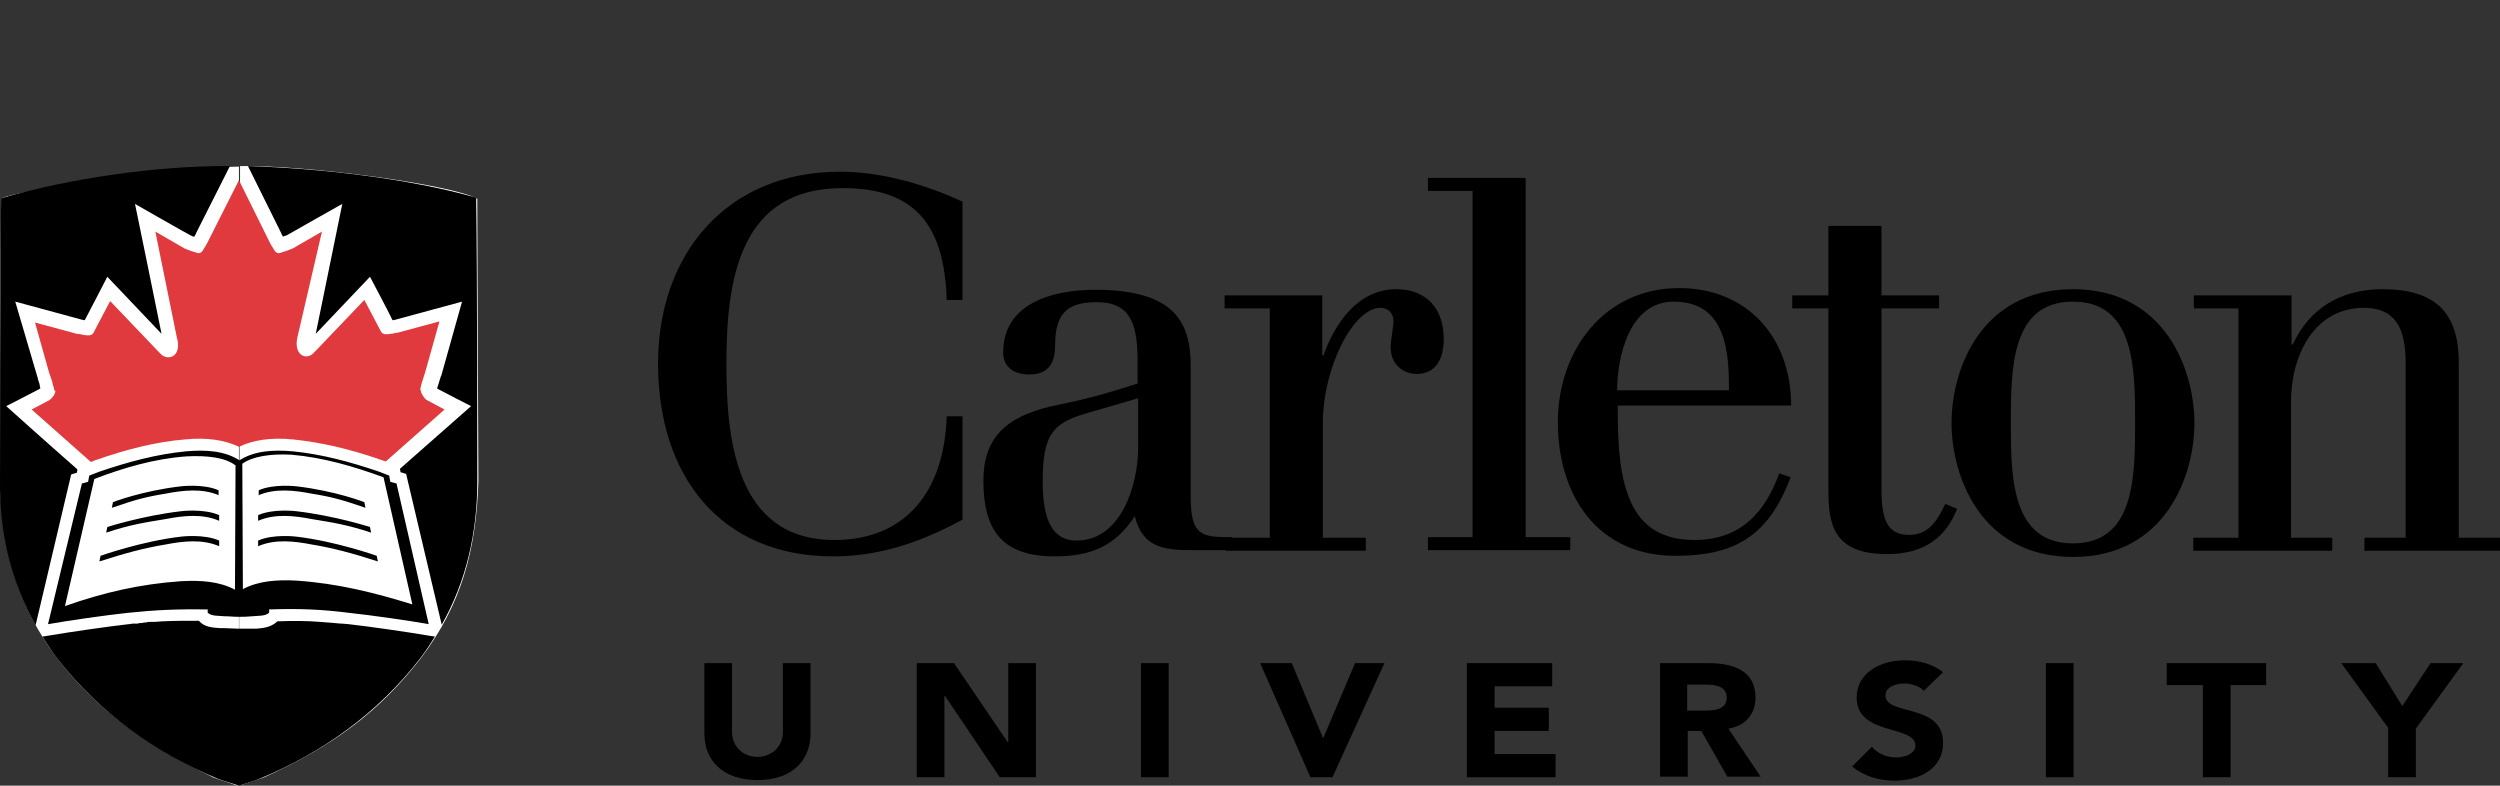 <?xml version="1.0" encoding="utf-8"?>
<!-- Generator: Adobe Illustrator 19.0.0, SVG Export Plug-In . SVG Version: 6.00 Build 0)  -->
<svg version="1.1" id="Layer_1" xmlns="http://www.w3.org/2000/svg" xmlns:xlink="http://www.w3.org/1999/xlink" x="0px" y="0px"
	 viewBox="0 0 442.6 139.1" style="enable-background:new 0 0 442.6 139.1;" xml:space="preserve">
<rect x="0" y="0" width="442.6" height="139.1" fill="#333333" stroke="none"/>
<style type="text/css">
	.st0{fill:#FFFFFF;}
	.st1{fill:#E03A3E;}
</style>
<path d="M170.4,53.1h-2.8c-0.4-13.5-5.8-19.8-18.4-19.8c-18.1,0-20.6,15.8-20.6,31.1c0,13,1.5,31.2,19.1,31.2
	c12.8,0,19.5-8.8,19.9-21.9h2.8V92c-8.3,4.5-15.5,6.5-22.9,6.5c-20,0-31-14.3-31-34.1c0-19.6,12.3-34,32.2-34c7.3,0,15,2.2,21.7,5.3
	V53.1z"/>
<path d="M191.3,70.8c3.8-0.9,6.6-1.8,10.1-2.9V64c0-6.4-1.1-10.5-7.2-10.5c-4.6,0-7.4,1.4-7.4,7.5c0,3.6-1.4,5.3-4.6,5.3
	c-2.4,0-4.6-1.1-4.6-3.9c0-8.8,8.9-11.1,16.3-11.1c14.1,0,16.9,5.8,16.9,13.5V88c0,7,2.1,7.1,7.3,7.1v2.3h-7c-5.2,0-8.8-0.5-10.2-6
	c-3.6,5.5-8.1,7.1-14.2,7.1c-9.6,0-12.6-5-12.6-13.4c0-7.6,4-11.2,11.7-13.1L191.3,70.8z M191.9,73.3c-5.5,1.7-7.3,3.7-7.3,11.8
	c0,5.6,1,10.6,6,10.6c8,0,10.9-10.1,10.9-16.4v-8.8L191.9,73.3z"/>
<path d="M224.7,54.6h-7.9v-2.3h17.3v10.6h0.2c1.9-5.3,5.9-11.7,12.9-11.7c5.4,0,8.4,3.5,8.4,8.8c0,3.7-1.5,6.2-4.8,6.2
	c-2.5,0-4.6-1.8-4.6-4.7c0-1.3,0.5-3.5,0.5-4.7c0-1.3-0.9-2.3-2.3-2.3c-4.8,0-10.2,10.5-10.2,20.5v20.2h7.6v2.3h-24.8v-2.3h7.8V54.6
	z"/>
<path d="M252.8,31.5h17.3v63.6h7.9v2.3h-25.2v-2.3h7.9V33.8h-7.9V31.5z"/>
<path d="M286.4,72v0.7c0,12.9,1.8,22.9,13.6,22.9c8.4,0,12.6-5.2,15-11.8l2,0.7c-4,10.7-10.2,13.9-20.4,13.9
	c-13.8,0-20.8-10.7-20.8-23.7c0-12.4,8-23.7,21.5-23.7c11.8,0,19.8,8.5,19.8,20.8H286.4z M306.1,69.1c0-6.6-0.4-15.7-9.8-15.7
	c-7.9,0-10,9.9-10,15.7H306.1z"/>
<path d="M317.3,52.3h6.4V40h9.4v12.3h10.2v2.3h-10.2v32.1c0,5.4,1.1,8,4.9,8c3.5,0,5-2.6,6.4-5.5l2.1,0.9l-0.8,1.7
	c-1.8,3.3-5,6.3-11.6,6.3c-9.6,0-10.4-5.4-10.4-11.3V54.6h-6.4V52.3z"/>
<path d="M367,51.2c16.4,0,21.5,14.4,21.5,23.7c0,9.3-5.1,23.7-21.5,23.7c-16.4,0-21.5-14.4-21.5-23.7
	C345.5,65.5,350.6,51.2,367,51.2z M367,96.2c10.9,0,11-11.7,11-21.4c0-9.7-0.1-21.4-11-21.4c-10.9,0-11,11.7-11,21.4
	C356,84.5,356.1,96.2,367,96.2z"/>
<path d="M396.3,95.1V54.6h-7.9v-2.3h17.3v8.7h0.2c2.9-6.3,8.4-9.8,15.9-9.8c9,0,13.5,3.8,13.5,13v31h7.3v2.3h-24v-2.3h7.3V64.6
	c0-5.1-0.9-10.1-7.4-10.1c-8.6,0-12.9,8.1-12.9,16.7v24h7.3v2.3h-24.6v-2.3H396.3z"/>
<path d="M143.5,129.8c0,4.8-3.2,8.3-9.4,8.3c-6.2,0-9.4-3.5-9.4-8.3v-12.4h4.9v12.2c0,2.5,1.9,4.4,4.5,4.4c2.6,0,4.5-1.9,4.5-4.4
	v-12.2h4.9V129.8z"/>
<path d="M162.2,117.4h6.7l9.5,14h0.1v-14h4.9v20.2h-6.4l-9.7-14.4h-0.1v14.4h-4.9V117.4z"/>
<path d="M202,117.4h4.9v20.2H202V117.4z"/>
<path d="M223.1,117.4h5.6l5.5,13.2h0.1l5.6-13.2h5.2l-9.2,20.2H232L223.1,117.4z"/>
<path d="M259.7,117.4h15.1v4.1h-10.2v3.8h9.6v4.1h-9.6v4.1h10.8v4.1h-15.7V117.4z"/>
<path d="M293.8,117.4h8.6c4.6,0,8.4,1.4,8.4,6.1c0,2.8-1.7,5-4.8,5.5l5.7,8.5h-5.9l-4.6-8.1h-2.4v8.1h-4.9V117.4z M298.7,125.8h2.9
	c1.8,0,4.1-0.1,4.1-2.3c0-2-2-2.3-3.8-2.3h-3.2V125.8z"/>
<path d="M340.6,122.3c-0.8-0.9-2.4-1.3-3.5-1.3c-1.4,0-3.3,0.6-3.3,2.1c0,3.7,10.2,1.3,10.2,8.4c0,4.5-4,6.7-8.6,6.7
	c-2.9,0-5.4-0.8-7.5-2.5l3.5-3.5c1,1.2,2.6,1.9,4.3,1.9c1.6,0,3.4-0.7,3.4-2.1c0-3.7-10.4-1.7-10.4-8.5c0-4.3,4.1-6.6,8.5-6.6
	c2.5,0,4.9,0.6,6.8,2.1L340.6,122.3z"/>
<path d="M362.2,117.4h4.9v20.2h-4.9V117.4z"/>
<path d="M389.9,121.3h-6.3v-3.9h17.6v3.9h-6.3v16.3h-4.9V121.3z"/>
<path d="M422.9,129l-8.4-11.6h6.1l4.7,7.6l5-7.6h5.8l-8.4,11.6v8.6h-4.9V129z"/>
<g>
	<path class="st0" d="M42.3,139.1l4.5-1.5c12.2-5.6,20.4-11.6,27.8-21.2c7-9.3,9.7-18.8,10.1-31.2c0,0-0.2-40.2-0.2-50
		c-4.3-2.5-30.2-6-42-5.8"/>
	<path class="st0" d="M42.3,29.5c-12.6,0.1-38,4-42.1,5.6C0,54.2,0,85.3,0,85.3c0.3,11.9,3.1,21.9,10.1,31.2
		c7.4,9.6,16.2,15.6,27.8,21.2c0.1,0,4.4,1.5,4.4,1.5"/>
	<path d="M70.2,85.6l-1.1-0.3l-0.2-1.1l-1.8-0.7c-5-1.7-10.1-3.1-15.3-3.6c-3.4-0.3-6.8-0.1-9.4,1.6c-2.6-1.7-6-1.9-9.4-1.6
		c-5.3,0.5-10.4,1.9-15.4,3.6l-1.8,0.7l-0.2,1.1l-1.1,0.3l-6,24.9c3.4-0.6,10.3-1.6,14.1-2c4.8-0.5,8.8-0.7,14.2-0.6
		c0,0.2-0.1,0.4,0,0.6c0.6,0.6,1.9,0.5,2.9,0.6c1,0,1.5,0.1,2.5,0.1c1,0,1.5,0,2.5-0.1c1-0.1,2.3,0,2.9-0.6c0.1-0.2,0.1-0.4,0-0.6
		c5.4-0.2,9.5,0,14.2,0.6c3.8,0.4,10.8,1.4,14.1,2L70.2,85.6z M41.6,104.4c-2.8-1.5-6.2-1.7-9.6-1.5c-7.2,0.5-13.7,2-20.5,4.4
		l5.2-22.5c5.2-2,10.7-3.6,16.3-4c3.7-0.2,6.9,0.2,8.7,1.6L41.6,104.4z M52.6,102.8c-3.4-0.2-6.8,0-9.6,1.5l-0.1-22.2
		c1.8-1.3,5-1.8,8.7-1.6c5.7,0.5,11.1,2.1,16.3,4l5.1,22.5C66.2,104.9,59.8,103.3,52.6,102.8z"/>
	<path d="M43.9,29.4l5.9,11.9l0,0c0,0.1,0.1,0.2,0.3,0.6c0.2-0.1,0.4-0.2,0.6-0.2c0.3-0.2,9.9-5.6,9.9-5.6s-4.3,21-4.7,23
		c1.9-2,9.6-10.1,9.6-10.1s3.3,6.2,4,7.7c0.1,0,1-0.2,1-0.2L70,56.6l11.8-3.2l-3.7,13.2c0,0-0.1,0.1-0.1,0.1l0,0c0,0,0,0.1,0,0.2
		c0,0,0-0.1,0-0.1s-0.3,0.9-0.4,1.3c-0.1,0.2-0.2,0.6-0.2,0.7c0.7,0.4,6,3.1,6,3.1S76.5,78,70.8,83c0.1,0.3,0.1,0.6,0.1,0.6
		c0.1,0,1,0.3,1,0.3l6.3,26.7c4.3-7.6,6.3-16.2,6.3-25.4c0,0,0-37.2-0.2-50.2C72.4,31.6,56.7,29.8,43.9,29.4"/>
	<path d="M42.3,139.1c1.1-0.4,2.7-0.8,3.8-1.3c11-4.6,20.8-11.5,28.4-21.4c0.9-1.2,1.7-2.4,2.5-3.7l-1.3-0.2c-3.5-0.6-10.4-1.6-14-2
		c-0.4,0-0.8-0.1-1.2-0.1c-0.1,0-0.2,0-0.2,0c-0.4,0-0.8-0.1-1.1-0.1c0,0,0,0,0,0c-0.4,0-0.8-0.1-1.2-0.1c0,0-0.1,0-0.1,0
		c-0.4,0-0.8-0.1-1.2-0.1l0,0c-2.5-0.2-4.9-0.2-7.6-0.1c0,0-0.1,0.1-0.1,0.1c-1.1,1-2.5,1.1-3.6,1.2l-0.6,0l-0.6,0l-2.1,0l-2.6-0.1
		l-0.6,0c-1.1-0.1-2.6-0.1-3.6-1.2c0,0,0,0-0.1-0.1c-2.3,0-4.3,0-6.4,0.1c-0.5,0-1,0.1-1.5,0.1c0,0,0,0,0,0c-0.2,0-0.5,0-0.7,0
		c0,0,0,0,0,0c-0.2,0-0.5,0-0.7,0.1c0,0-0.1,0-0.1,0c-0.2,0-0.4,0-0.6,0.1c-0.1,0-0.1,0-0.2,0c-0.2,0-0.4,0-0.6,0.1
		c-0.1,0-0.2,0-0.4,0c-0.1,0-0.3,0-0.4,0c-0.3,0-0.5,0.1-0.8,0.1c-3.6,0.4-10.5,1.4-14,2l-1.3,0.2c0.8,1.2,1.6,2.5,2.5,3.7
		c7.7,9.9,17.4,16.8,28.4,21.4C39.6,138.3,41.2,138.7,42.3,139.1"/>
	<path d="M40.7,29.4c-12.8-0.1-28.5,2.2-40.5,5.7C0,48.1,0,85.3,0,85.3c-0.1,9.2,2,17.7,6.3,25.4L12.6,84c0,0,0.9-0.3,1-0.3
		c0-0.1,0.1-0.3,0.1-0.6c-5.7-5-12.6-11.2-12.6-11.2s5.3-2.7,6-3.1C7.2,68.7,7,68.3,7,68c-0.1-0.4-0.3-0.8-0.3-1c0,0,0,0,0,0
		L2.7,53.4l11.8,3.2L14,56.5c0.1,0,0.9,0.2,1,0.2c0.8-1.5,4-7.7,4-7.7s7.7,8.1,9.6,10.1c-0.4-2.1-4.7-23-4.7-23s9.6,5.5,9.9,5.6
		c0.2,0.1,0.4,0.2,0.6,0.2c0.2-0.4,0.3-0.5,0.3-0.6l0,0L40,30.8L40.7,29.4"/>
	<path class="st1" d="M9.8,69.2c0,0.6-0.6,1.3-1,1.6l-3.2,1.7l10.5,9.3l0.7-0.3l0,0c6-2.1,11.1-3.3,15.9-3.7
		c3.9-0.4,7.1,0.1,9.6,1.3c2.5-1.2,5.7-1.7,9.6-1.3c4.8,0.5,9.8,1.6,15.8,3.7l0,0l0.6,0.2l10.4-9.2l-3.2-1.7c-0.3-0.2-0.9-1-1-1.6
		c0-0.2,0-0.2-0.1-0.1c0,0,0,0,0-0.1c0.1-0.4,0-0.3,0.3-1.3c0,0,0.6-1.9,0.6-1.9l2.5-8.9l-7.4,2c-0.4,0-0.8,0.2-1.2,0.2
		c-0.7,0.1-1.3,0.2-1.7-0.3l-3-5.7l-8.5,8.9l-0.7,0.7c-1.4,1.1-3.4-0.1-2.6-3.2L57,41l-5.2,3c-0.7,0.3-1.3,0.5-2.3,0.8
		c-0.3,0.1-0.6-0.1-0.8-0.3c-0.4-0.6-1-1.6-1.2-2.1l-5.2-10.5L37,42.4c-0.2,0.5-0.8,1.5-1.2,2.1c-0.2,0.2-0.5,0.4-0.8,0.3
		c-1-0.3-1.6-0.5-2.3-0.8l-5.2-3l3.8,18.7c0.9,3.1-1.1,4.2-2.6,3.2l-0.7-0.7l-8.5-8.9l-3,5.7c-0.4,0.5-1,0.4-1.7,0.3
		c-0.4-0.1-0.8-0.2-1.2-0.2l-7.4-2l2.5,8.9c0,0,0.7,1.9,0.6,1.9c0.3,1,0.3,0.9,0.3,1.3c0,0,0,0,0,0C9.9,69.1,9.8,69.1,9.8,69.2z
		 M48.6,44.4C48.4,44.2,48.4,44.1,48.6,44.4L48.6,44.4z M35.9,44.4C36.2,44.1,36.1,44.2,35.9,44.4L35.9,44.4z"/>
	<g>
		<path d="M38.8,87.7c-3-1.3-6.4-0.9-9.5-0.3c-3.7,0.6-5.4,1.1-9.5,2.5l0.2-1c0,0,5.1-2,12-2.8c0,0,4-0.5,6.7,0.7V87.7L38.8,87.7z"
			/>
		<path d="M38.8,92.2c-3-1.3-6.4-0.9-9.5-0.3c-3.7,0.6-6.3,1-10.5,2.4l0.2-1c0,0,6.2-2,13.1-2.8c0,0,4-0.5,6.7,0.7V92.2L38.8,92.2z"
			/>
		<path d="M38.8,96.7c-3-1.3-6.4-0.9-9.5-0.3c-3.7,0.6-7.4,1.6-11.7,3l0.2-1c0,0,7.3-2.6,14.3-3.4c0,0,4-0.5,6.7,0.7V96.7L38.8,96.7
			z"/>
		<path d="M45.7,87.7c3-1.3,6.4-0.9,9.5-0.3c3.7,0.6,5.4,1.1,9.5,2.5l-0.2-1c0,0-5.1-2-12-2.8c0,0-4-0.5-6.7,0.7V87.7L45.7,87.7z"/>
		<path d="M45.7,92.2c3-1.3,6.4-0.9,9.5-0.3c3.7,0.6,6.3,1,10.5,2.4l-0.2-1c0,0-6.2-2-13.1-2.8c0,0-4-0.5-6.7,0.7V92.2L45.7,92.2z"
			/>
		<path d="M45.7,96.7c3-1.3,6.4-0.9,9.5-0.3c3.7,0.6,7.4,1.6,11.7,3l-0.2-1c0,0-7.3-2.6-14.3-3.4c0,0-4-0.5-6.7,0.7V96.7L45.7,96.7z
			"/>
	</g>
</g>
</svg>
